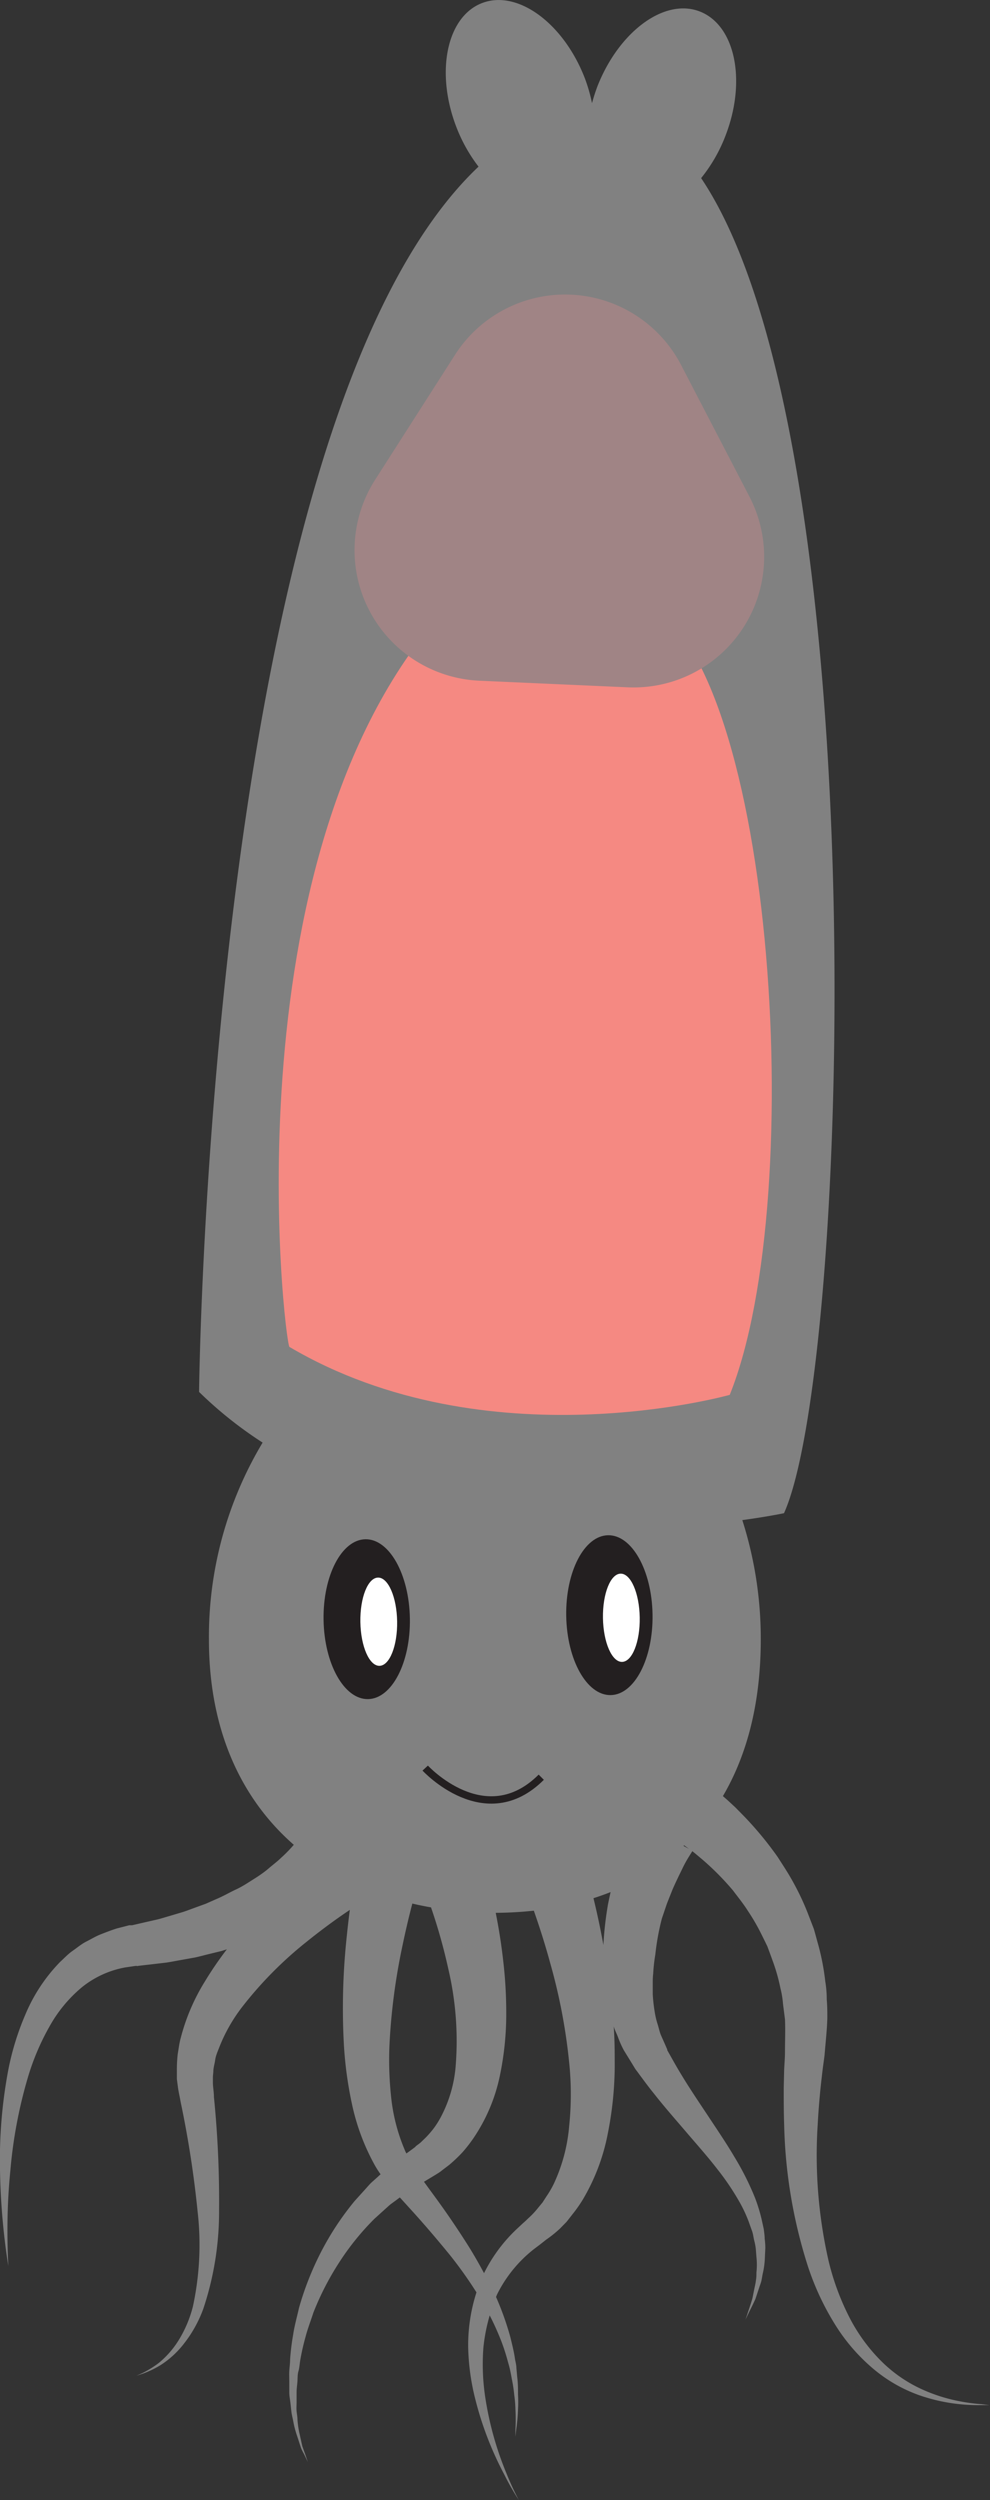 <svg xmlns="http://www.w3.org/2000/svg" viewBox="0 0 134.62 339.96"><rect x="0" y="0" width="134.62" height="339.96" fill="#333333" stroke="none"/><defs><style>.cls-1{fill:#ef4136;}.cls-2{fill:#65383a;}.cls-3,.cls-5{fill:#fff;}.cls-3{opacity:0.38;}.cls-4{fill:#231f20;}.cls-6{fill:none;stroke:#231f20;stroke-miterlimit:10;}</style></defs><title>Sea Amigos Animals</title><g id="Squid"><path class="cls-1" d="M39.36,183.15c-.63-.36-8.95-69.05,22.39-101.6,1.64-1.71,22.47-.9,25-.07,18.34,6.11,23.42,81,12.48,108.19C99.19,189.67,66.24,199,39.36,183.15Z"/><path class="cls-2" d="M51,65.25l10.87-17A17.77,17.77,0,0,1,92.6,49.6l9.31,17.93A17.76,17.76,0,0,1,85.35,93.46l-20.19-.9A17.77,17.77,0,0,1,51,65.25Z"/><path class="cls-3" d="M133.45,326.91a24.73,24.73,0,0,1-3.24-.45,22.55,22.55,0,0,1-4.8-1.55,19,19,0,0,1-5.32-3.6,23.59,23.59,0,0,1-4.51-6.05,34.47,34.47,0,0,1-2.93-7.92,64.6,64.6,0,0,1-1.46-18.42c.08-1.59.21-3.16.36-4.73.08-.78.17-1.55.26-2.33s.21-1.58.31-2.37c.13-1.64.33-3.38.38-5.05,0-.85,0-1.69-.08-2.53a14.76,14.76,0,0,0-.2-2.49,32.46,32.46,0,0,0-.91-4.81c-.22-.78-.42-1.55-.64-2.31l-.84-2.18a35.06,35.06,0,0,0-1.9-4.05c-.68-1.27-1.46-2.43-2.18-3.56a46.8,46.8,0,0,0-4.65-5.62L100,245.77l-1.08-1-.62-.54c3.29-5.6,5.15-12.69,5.15-21.3a53,53,0,0,0-2.51-16.23c3.58-.49,5.67-.94,5.67-.94,9-20,12.62-146-11.27-181.54a21.19,21.19,0,0,0,3.31-5.76c2.89-7.47,1.33-15-3.47-16.89s-11,2.69-13.94,10.16c-.29.77-.53,1.54-.74,2.3a22.13,22.13,0,0,0-1-3.46C76.59,3.11,70.35-1.44,65.54.42s-6.36,9.42-3.47,16.89a21.38,21.38,0,0,0,3,5.35c-36.66,34.7-38,166.61-38,166.61a54.54,54.54,0,0,0,8.64,6.89,51.35,51.35,0,0,0-7.3,26.78c0,12.46,4.48,21.74,11.54,27.91a19.44,19.44,0,0,1-1.76,1.8c-.49.48-1.09.92-1.68,1.43s-1.31,1-2,1.43-1.52,1-2.39,1.4-1.74.92-2.7,1.32l-1.45.64-1.54.56c-.53.19-1.05.4-1.59.57l-1.65.49c-.56.16-1.12.34-1.69.49l-1.76.4-1.78.41-.27,0-.12,0-.23.06-.46.12-.94.24c-.67.2-1.49.52-2.21.8s-1.36.68-2,1-1.25.84-1.87,1.27-1.14,1-1.67,1.48A22.88,22.88,0,0,0,3.42,274a36.87,36.87,0,0,0-2.31,7.55A66,66,0,0,0,0,295.08c.07,4,.37,7.23.64,9.51s.5,3.56.5,3.56-.09-1.3-.12-3.59,0-5.55.39-9.42a63.65,63.65,0,0,1,2.46-12.92,33.16,33.16,0,0,1,2.83-6.61,18.84,18.84,0,0,1,4.45-5.4A13.12,13.12,0,0,1,17,267.53l.95-.14.48-.07.24,0,.11,0h0c.05,0-.28.05-.12,0h.06l2-.23,1.95-.23c.65-.1,1.29-.23,1.92-.34l1.89-.34c.62-.13,1.23-.3,1.84-.45l1.81-.44.72-.23a48.1,48.1,0,0,0-3,4.39,27.65,27.65,0,0,0-3.27,7.65c-.2.7-.28,1.46-.41,2.18a19.07,19.07,0,0,0-.12,2.27c0,.39,0,.77,0,1.15l.15,1.15c.11.74.25,1.3.37,2a140.36,140.36,0,0,1,2.3,14.86,39.69,39.69,0,0,1-.63,12.88,16.25,16.25,0,0,1-2,4.71,12.48,12.48,0,0,1-2.64,3,13.47,13.47,0,0,1-2.21,1.37l-.85.38.89-.29a13.55,13.55,0,0,0,2.39-1.15A12.54,12.54,0,0,0,25,318.7a17.15,17.15,0,0,0,2.65-4.77,41.63,41.63,0,0,0,2.14-13.39,141.8,141.8,0,0,0-.7-15.4c0-.63-.13-1.34-.14-1.89l0-.78c0-.27.05-.53.06-.79,0-.52.18-1.05.25-1.57s.27-1,.49-1.55A22.35,22.35,0,0,1,33,272.81,52.41,52.41,0,0,1,41.74,264c2.18-1.76,4.19-3.2,5.83-4.3-.16,1.22-.31,2.52-.45,3.91A91.21,91.21,0,0,0,46.76,278a52.71,52.71,0,0,0,1.11,8.15,30,30,0,0,0,3.05,8.19,13.07,13.07,0,0,0,.83,1.31l-.41.38-.86.77c-.27.27-.51.55-.76.83l-1.49,1.65a38.67,38.67,0,0,0-4.7,7.18,41,41,0,0,0-2.88,7.39c-.27,1.23-.61,2.4-.78,3.57a32.13,32.13,0,0,0-.42,3.38c0,.54-.08,1.07-.11,1.59s0,1,0,1.53,0,1,0,1.44.1.92.15,1.36.09.86.14,1.26.16.8.23,1.17a13.82,13.82,0,0,0,.51,2c.2.59.37,1.13.52,1.59s.39.81.53,1.12l.44.92-.34-1-.41-1.15q-.16-.7-.36-1.62a12.55,12.55,0,0,1-.3-2c0-.37-.08-.75-.12-1.15s0-.82,0-1.24v-1.32c0-.46.07-.92.11-1.4s0-1,.14-1.46.16-1,.25-1.52a31,31,0,0,1,.72-3.17c.28-1.09.71-2.18,1.07-3.3A38.41,38.41,0,0,1,46,307.83a35.53,35.53,0,0,1,4.91-6.12l1.48-1.34c.25-.22.49-.45.75-.66l.78-.57.45-.34,1.87,2.06c1.75,1.94,3.42,3.91,5,5.85a57,57,0,0,1,3.55,5,23.45,23.45,0,0,0-1.13,7.35,31.37,31.37,0,0,0,1,7.29,45.28,45.28,0,0,0,3.89,10.09,36.45,36.45,0,0,0,2,3.52,37.58,37.58,0,0,1-1.7-3.68A44.41,44.41,0,0,1,66,326.08a29.82,29.82,0,0,1-.26-6.94,24.23,24.23,0,0,1,.85-4.3c.59,1.15,1.1,2.3,1.54,3.41a27.11,27.11,0,0,1,.88,2.69c.12.44.25.86.34,1.28s.17.83.24,1.23a20,20,0,0,1,.34,2.24,17.68,17.68,0,0,1,.16,1.93,26.22,26.22,0,0,1,0,2.72c0,.63,0,1,0,1l.11-1a25,25,0,0,0,.24-2.73,17.52,17.52,0,0,0,0-2c0-.72,0-1.5-.1-2.32q-.06-.63-.12-1.29c0-.44-.14-.88-.21-1.35-.13-.93-.38-1.88-.62-2.88a40.22,40.22,0,0,0-1.94-5.44c.07-.15.12-.31.2-.46a18,18,0,0,1,4.9-6l.87-.66.37-.29.48-.38A15.79,15.79,0,0,0,76.18,303l.87-.89.78-1a18.85,18.85,0,0,0,1.41-2,27.84,27.84,0,0,0,3.41-9,48.18,48.18,0,0,0,.94-9c0-1.91,0-3.77-.14-5.56.16.53.42,1,.62,1.55s.47,1.16.77,1.71l1,1.62.49.81.09.14.06.08.13.17.25.34c.67.9,1.32,1.8,2.08,2.73,1.46,1.86,2.94,3.53,4.39,5.23s2.87,3.29,4.13,4.92a34.94,34.94,0,0,1,3.27,4.88,18.93,18.93,0,0,1,1.11,2.45c.14.41.29.81.43,1.21s.18.8.27,1.2a8.06,8.06,0,0,1,.23,1.17l.09,1.13a10,10,0,0,1,0,2.12c0,.34,0,.66-.06,1a8,8,0,0,1-.16.9c-.12.57-.22,1.1-.32,1.58-.26.94-.54,1.66-.69,2.16l-.26.77.35-.73c.22-.48.59-1.16,1-2.08.16-.47.33-1,.52-1.56.09-.29.22-.59.29-.9s.12-.66.19-1a11,11,0,0,0,.29-2.22l.06-1.23a9.4,9.4,0,0,0-.09-1.28c0-.44-.07-.89-.13-1.35l-.3-1.36a22.72,22.72,0,0,0-.87-2.82,37.76,37.76,0,0,0-2.82-5.61c-1.1-1.87-2.34-3.69-3.57-5.55s-2.49-3.71-3.59-5.54c-.56-.9-1.11-1.89-1.66-2.87l-.21-.37-.1-.18,0-.09c0,.06,0,0,0,0l-.29-.67-.59-1.33c-.17-.44-.27-.93-.41-1.38a10.58,10.58,0,0,1-.35-1.37,22.16,22.16,0,0,1-.33-2.78c0-.46,0-.92,0-1.38s0-.91.06-1.36a22.5,22.5,0,0,1,.29-2.63A33.67,33.67,0,0,1,90,260.88c.25-.73.48-1.43.71-2.09l.74-1.86c.5-1.15,1-2.14,1.38-2.93s.76-1.4,1-1.78l.31-.5.33.26,1,.84a36.86,36.86,0,0,1,4.21,4.25c.65.87,1.38,1.76,2,2.74a28.24,28.24,0,0,1,1.83,3.15q.42.84.84,1.71c.22.6.45,1.21.67,1.83a25.33,25.33,0,0,1,1.11,3.89,11.92,11.92,0,0,1,.34,2.07l.27,2.12c.07,1.45,0,2.88,0,4.43,0,.8-.07,1.6-.11,2.4l-.06,2.51c0,1.65,0,3.31.06,5a67.91,67.91,0,0,0,3.23,19.25,36.48,36.48,0,0,0,3.86,8.18,25.27,25.27,0,0,0,5.39,6.05,20.17,20.17,0,0,0,5.93,3.31,24.38,24.38,0,0,0,8.35,1.33l1.17,0Zm-76.95-35-.36.27-.09.07,0,0h0l-.13.09-.21.16-.45.32a5.3,5.3,0,0,1-.27-.59,24.87,24.87,0,0,1-1.8-7.05,47.16,47.16,0,0,1-.22-7.31,84.19,84.19,0,0,1,1.72-13.12c.46-2.22.93-4.2,1.38-5.91.83.2,1.68.37,2.54.52a75.29,75.29,0,0,1,2.34,8.32,42.9,42.9,0,0,1,1,13.4,17.84,17.84,0,0,1-2,6.78,12.78,12.78,0,0,1-.93,1.49,13.21,13.21,0,0,1-1.15,1.33l-.64.62C57,291.51,56.73,291.68,56.5,291.87Zm20.88-2.63a23.09,23.09,0,0,1-2.08,7.68,13.62,13.62,0,0,1-1,1.71l-.53.82-.62.75a11.1,11.1,0,0,1-1.33,1.41l-.35.34-.47.42-.8.75a21,21,0,0,0-4.38,5.94c-.71-1.33-1.47-2.66-2.32-4-1.38-2.17-2.86-4.35-4.45-6.51l-1.4-1.92,1.43-.86c.35-.22.71-.42,1-.67l1-.76a20.78,20.78,0,0,0,1.8-1.71,19.82,19.82,0,0,0,1.51-1.94A23.67,23.67,0,0,0,68,282.11a41,41,0,0,0,.84-8.32,61.21,61.21,0,0,0-.43-7.31c-.27-2.38-.63-4.51-1-6.38a51.53,51.53,0,0,0,5.18-.29c.7,2,1.49,4.41,2.24,7.17a77.85,77.85,0,0,1,2.64,14.26A42,42,0,0,1,77.38,289.24Zm5.26-30.12a46,46,0,0,0-.59,5.32c-.43-2.39-.9-4.52-1.35-6.37.79-.25,1.57-.53,2.33-.83C82.9,257.85,82.77,258.47,82.64,259.12ZM92.94,251l.09-.08.5.37.17.12Z"/><ellipse class="cls-4" cx="49.87" cy="220.17" rx="5.87" ry="10.87" transform="translate(-3.57 0.84) rotate(-0.93)"/><ellipse class="cls-5" cx="51.5" cy="220.52" rx="2.5" ry="6" transform="translate(-3.57 0.86) rotate(-0.93)"/><ellipse class="cls-4" cx="82.86" cy="219.63" rx="5.87" ry="10.87" transform="translate(-3.55 1.37) rotate(-0.93)"/><ellipse class="cls-5" cx="84.49" cy="219.98" rx="2.5" ry="6" transform="translate(-3.56 1.4) rotate(-0.93)"/><path class="cls-6" d="M57.82,240.42s8.15,8.86,15.78,1.24"/></g></svg>